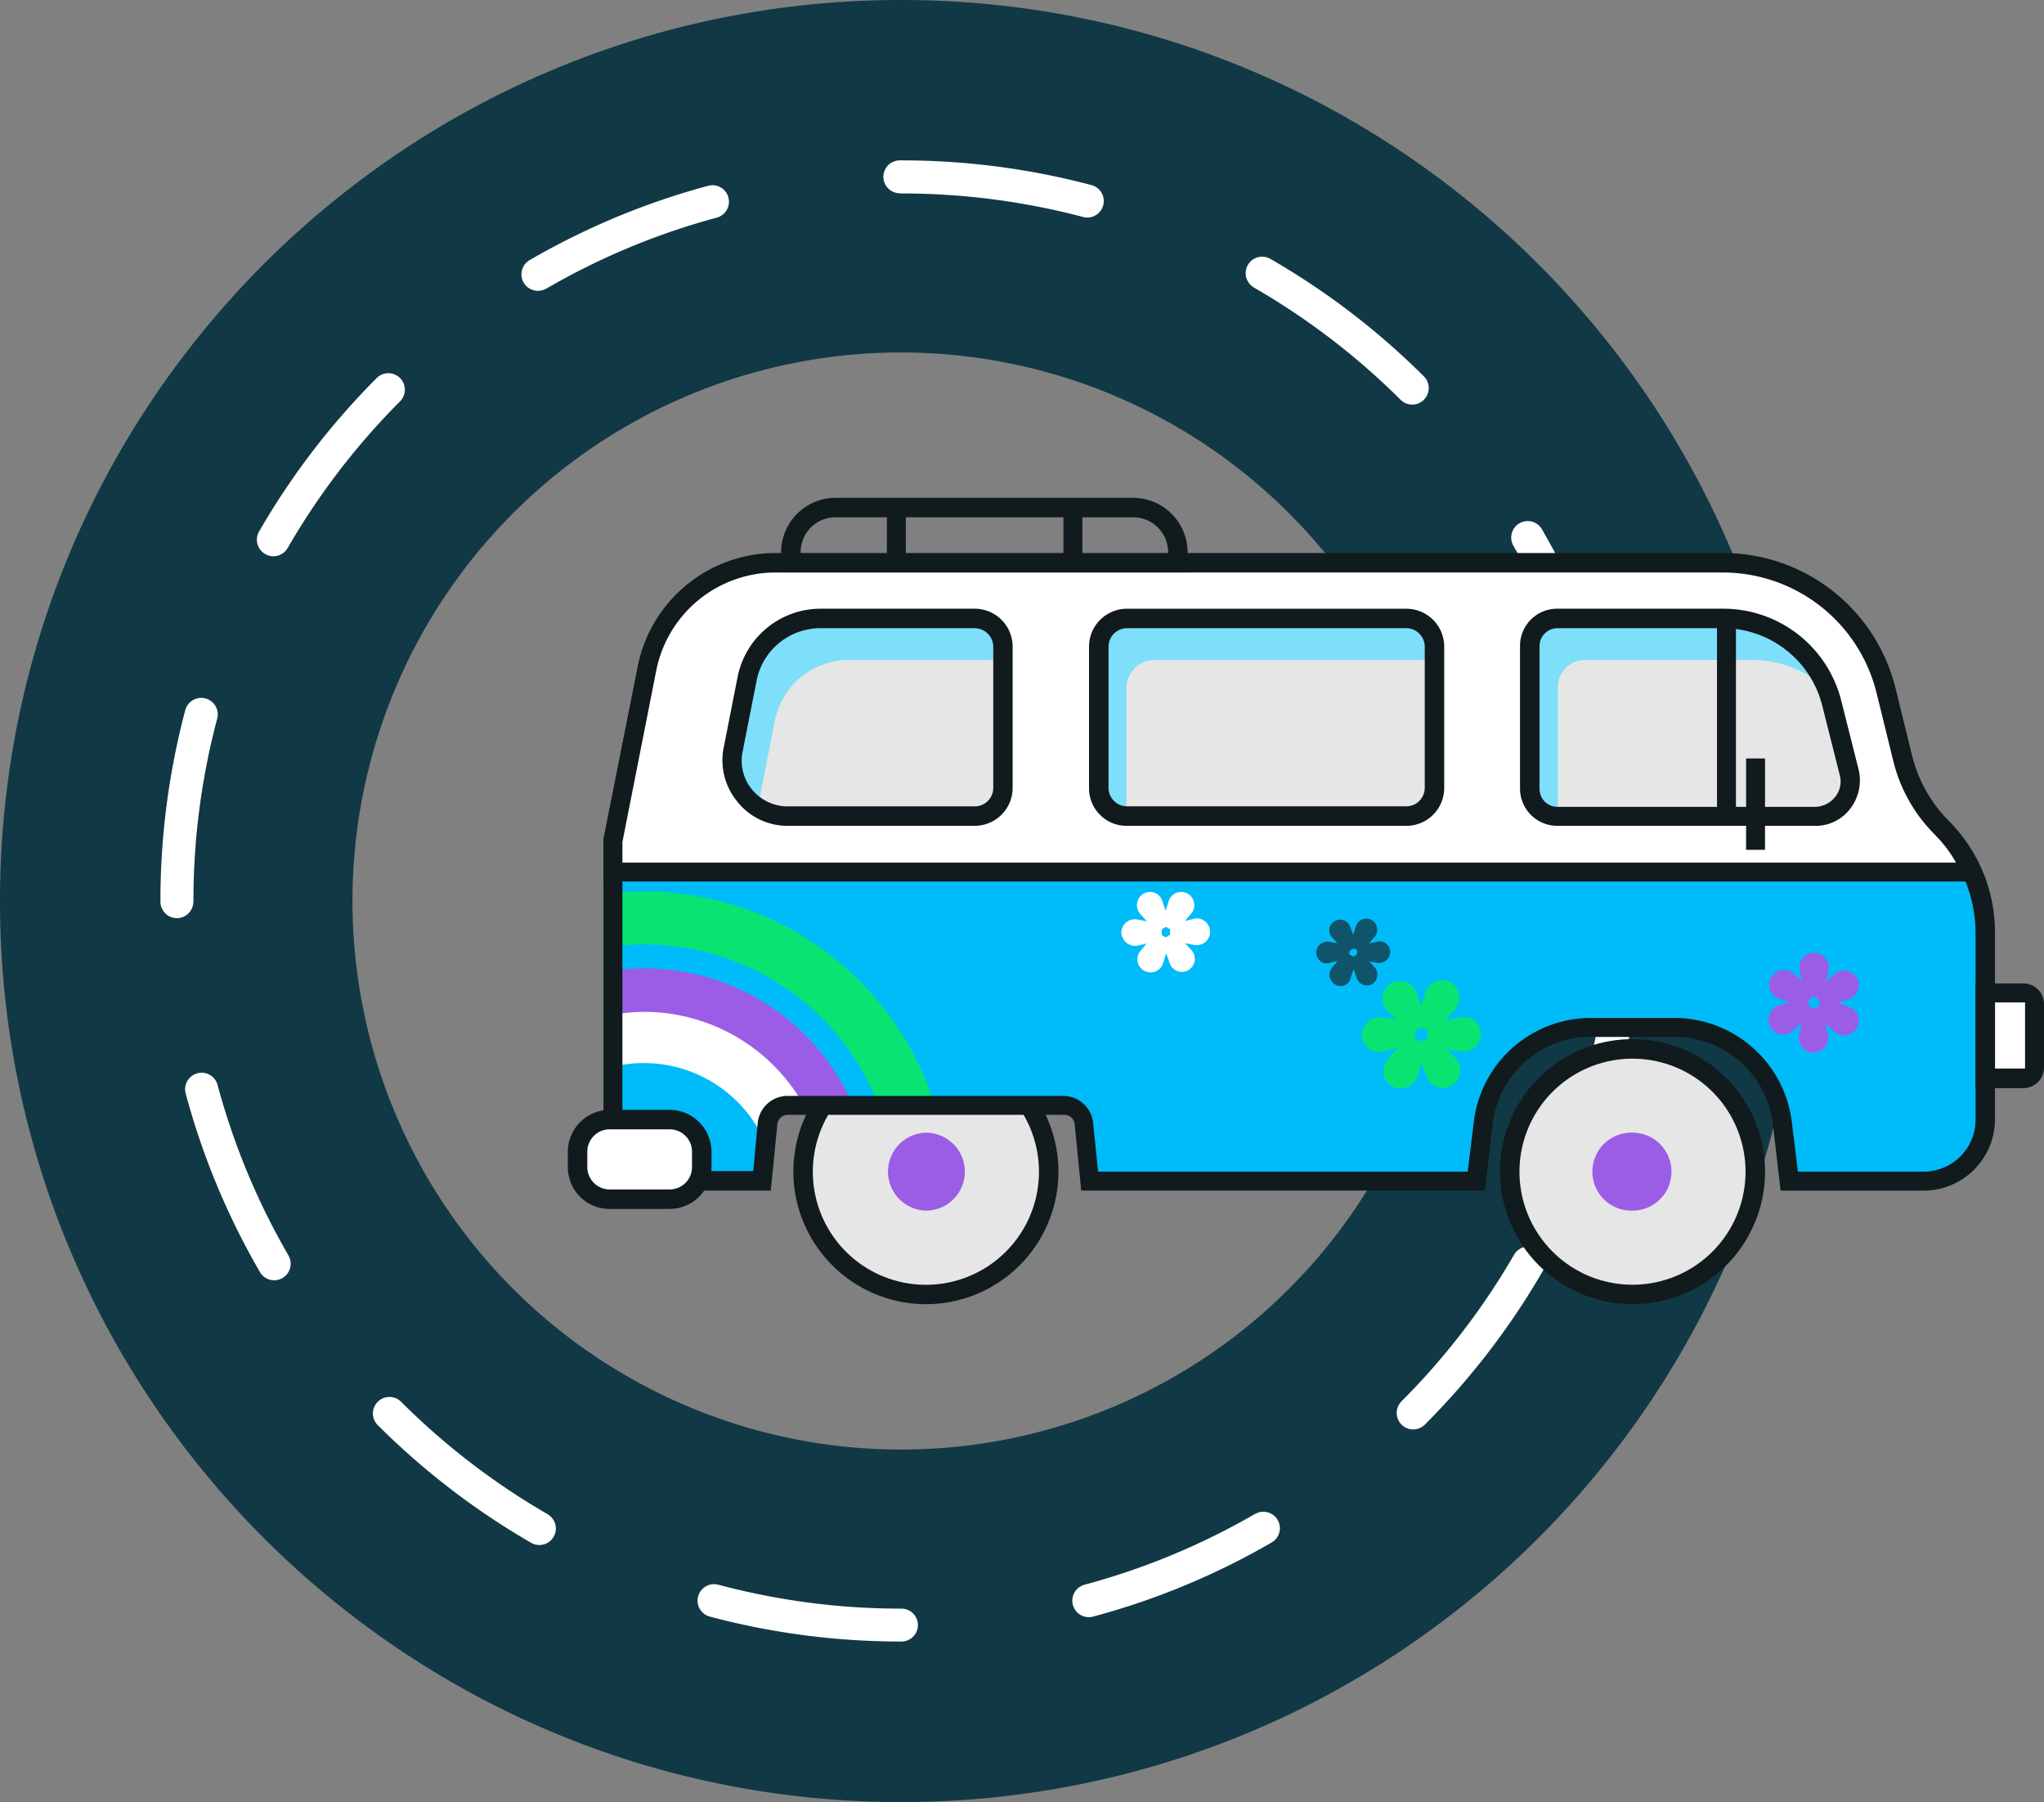 <svg xmlns="http://www.w3.org/2000/svg" viewBox="0 0 621.7 548.11"><rect x="0" y="0" width="621.7" height="548.11" fill="#808080" stroke="none"/><defs><style>.cls-1{fill:#113845;}.cls-2{fill:#fff;}.cls-3{fill:#e6e6e6;}.cls-4{fill:#111a1d;}.cls-5{fill:#9b5de5;}.cls-6{fill:#00bbf9;}.cls-7{fill:#07e472;}.cls-8{fill:#7ddff9;}.cls-9{fill:#10546b;}</style></defs><g id="Layer_2" data-name="Layer 2"><g id="Layer_1-2" data-name="Layer 1"><path class="cls-1" d="M274.06,0C122.71,0,0,122.71,0,274.06S122.71,548.11,274.06,548.11s274.07-122.69,274.07-274S425.42,0,274.06,0Zm0,440.89A166.84,166.84,0,1,1,440.89,274.06,166.82,166.82,0,0,1,274.06,440.89Z"/><path class="cls-2" d="M166.58,460.56A215.44,215.44,0,0,1,122,426.36a5,5,0,0,0-7.1,7.11,226.75,226.75,0,0,0,46.65,35.79,5,5,0,0,0,5-8.7Z"/><path class="cls-2" d="M87.74,381.85A213.84,213.84,0,0,1,66.18,330a5,5,0,1,0-9.7,2.6,223.72,223.72,0,0,0,22.57,54.29,5,5,0,1,0,8.69-5Z"/><path class="cls-2" d="M494.29,268.56a5,5,0,0,0-5,5v.46a215.3,215.3,0,0,1-7.28,55.7,5,5,0,0,0,9.7,2.59,225.46,225.46,0,0,0,7.61-58.29v-.48A5,5,0,0,0,494.29,268.56Z"/><path class="cls-2" d="M274.19,489.28h-.13A215.78,215.78,0,0,1,218.48,482a5,5,0,1,0-2.58,9.7,225.87,225.87,0,0,0,58.16,7.58h.13a5,5,0,0,0,0-10Z"/><path class="cls-2" d="M58.84,274.3v-.25a215.29,215.29,0,0,1,7.22-55.46A5,5,0,0,0,56.35,216a225.81,225.81,0,0,0-7.55,58v.26a5,5,0,0,0,10,0Z"/><path class="cls-2" d="M467.36,379.82a5,5,0,0,0-6.85,1.83,216.37,216.37,0,0,1-34.22,44.56,5,5,0,1,0,7.1,7.09,226.66,226.66,0,0,0,35.81-46.62A5,5,0,0,0,467.36,379.82Z"/><path class="cls-2" d="M381.75,460.45A214,214,0,0,1,329.88,482a5,5,0,1,0,2.6,9.7,223.48,223.48,0,0,0,54.3-22.54,5,5,0,1,0-5-8.68Z"/><path class="cls-2" d="M381.35,87.44h0A216,216,0,0,1,426,121.59a5,5,0,0,0,7.09-7.11,226.15,226.15,0,0,0-46.69-35.74,5,5,0,0,0-5,8.7Z"/><path class="cls-2" d="M273.71,58.84h.35A215.82,215.82,0,0,1,329.42,66a5,5,0,1,0,2.57-9.7,225.45,225.45,0,0,0-57.93-7.52h-.37a5,5,0,0,0,0,10Z"/><path class="cls-2" d="M166.17,87.79A213.68,213.68,0,0,1,218,66.2a5,5,0,1,0-2.6-9.69,224,224,0,0,0-54.29,22.6,5,5,0,0,0,5,8.68Z"/><path class="cls-2" d="M80.65,168.51a5,5,0,0,0,6.85-1.84,216.08,216.08,0,0,1,34.18-44.6,5,5,0,0,0-7.11-7.08,225.71,225.71,0,0,0-35.76,46.66A5,5,0,0,0,80.65,168.51Z"/><path class="cls-2" d="M481.89,217.91a5,5,0,1,0,9.69-2.61A223.81,223.81,0,0,0,469,161a5,5,0,0,0-8.68,5A213.69,213.69,0,0,1,481.89,217.91Z"/><path class="cls-3" d="M244.18,356.37a37.43,37.43,0,0,1,37.43-37.43h0A37.43,37.43,0,0,1,319,356.37h0a37.43,37.43,0,0,1-37.43,37.43h0a37.43,37.43,0,0,1-37.43-37.43Z"/><path class="cls-4" d="M241.31,356.37a40.31,40.31,0,1,1,40.3,40.31A40.4,40.4,0,0,1,241.31,356.37Zm5.92,0A34.39,34.39,0,1,0,281.61,322,34.41,34.41,0,0,0,247.23,356.37Z"/><path class="cls-5" d="M281.61,344.51a11.86,11.86,0,0,1,11.86,11.86h0a11.85,11.85,0,0,1-11.86,11.85h0a11.86,11.86,0,0,1,0-23.71Z"/><path class="cls-3" d="M459.11,356.37a37.43,37.43,0,0,1,37.43-37.43h0A37.43,37.43,0,0,1,534,356.37h0a37.43,37.43,0,0,1-37.43,37.43h0a37.43,37.43,0,0,1-37.43-37.43Z"/><path class="cls-4" d="M456.23,356.37a40.31,40.31,0,1,1,40.31,40.31A40.4,40.4,0,0,1,456.23,356.37Zm5.93,0A34.38,34.38,0,1,0,496.54,322,34.4,34.4,0,0,0,462.16,356.37Z"/><path class="cls-5" d="M496.54,344.51a11.85,11.85,0,0,1,11.85,11.86h0a11.84,11.84,0,0,1-11.85,11.85h0a11.86,11.86,0,1,1,0-23.71Z"/><path class="cls-6" d="M186.43,255.93v94a9.3,9.3,0,0,0,9.32,9.32h35.9l1.86-17.45a6.21,6.21,0,0,1,6.1-5.42h84a6.07,6.07,0,0,1,6.09,5.42l1.87,17.45H449.29l2-17.79a33.08,33.08,0,0,1,32.69-29h25.57a32.81,32.81,0,0,1,32.69,29l2,17.79h41a18.58,18.58,0,0,0,18.63-18.63V284.05a45.92,45.92,0,0,0-13.21-32.18l-.17-.17a45.59,45.59,0,0,1-11.86-21L573.6,210A51.08,51.08,0,0,0,524,171.25H235.89a39.72,39.72,0,0,0-39,32Z"/><path class="cls-7" d="M196.08,271.18a94.65,94.65,0,0,0-9.65.5v16.26a61.26,61.26,0,0,1,9.65-.67,76.35,76.35,0,0,1,71.14,48.94h17.1A92.49,92.49,0,0,0,196.08,271.18Z"/><path class="cls-5" d="M196.25,294.55a61.5,61.5,0,0,0-9.65.68V311a58.33,58.33,0,0,1,9.65-.85A53.43,53.43,0,0,1,242,336.21h17.45A69.06,69.06,0,0,0,196.25,294.55Z"/><path class="cls-2" d="M196.08,307.76a61.77,61.77,0,0,0-9.65.85v15.92a35.8,35.8,0,0,1,9.65-1.19,40.21,40.21,0,0,1,36.76,24.39l.67-6.1a6.21,6.21,0,0,1,6.1-5.42h4.91A55.84,55.84,0,0,0,196.08,307.76Z"/><path class="cls-2" d="M618.82,328.08H603.75V302h15.07Z"/><path class="cls-4" d="M600.87,299.12h14.56a6.27,6.27,0,0,1,6.27,6.27V324.7a6.27,6.27,0,0,1-6.27,6.26H600.87Zm15.07,5.76H606.8V325h9.14Z"/><path class="cls-4" d="M183.55,349.59V255.26l10.5-52.85h0a42.8,42.8,0,0,1,41.84-34.21H524.15a54,54,0,0,1,52.33,41l5.08,20.66a42.87,42.87,0,0,0,11,19.65l.17.17a48,48,0,0,1,14.06,34.21v56.57a21.73,21.73,0,0,1-21.68,21.68H541.59l-2.37-20.33a30,30,0,0,0-29.81-26.42H483.84A30,30,0,0,0,454,341.8l-2.37,20.33H328.87l-2-20.16a3.15,3.15,0,0,0-3.21-2.88h-84a3.16,3.16,0,0,0-3.22,2.88l-2,20.16H195.75A12.33,12.33,0,0,1,183.55,349.59Zm46.92-8.13a9.13,9.13,0,0,1,9-8.13h84a9.13,9.13,0,0,1,9,8.13L334,356.37H446.41l1.86-15.08a35.86,35.86,0,0,1,35.57-31.67h25.57A36,36,0,0,1,545,341.29l1.86,15.08h38.28a15.83,15.83,0,0,0,15.75-15.75V284.05a42.83,42.83,0,0,0-12.36-30.15l-.17-.17a47.37,47.37,0,0,1-12.54-22.35l-5.08-20.67A48.17,48.17,0,0,0,524,174.13H235.72a37,37,0,0,0-36.08,29.64L189.31,256.1v93.66a6.44,6.44,0,0,0,6.44,6.44h33.36Z"/><path class="cls-2" d="M175.59,350.27v4.91a9.83,9.83,0,0,0,9.82,9.83h18.3a9.83,9.83,0,0,0,9.82-9.83v-4.74a9.82,9.82,0,0,0-9.82-9.82h-18.3A9.9,9.9,0,0,0,175.59,350.27Z"/><path class="cls-4" d="M172.71,355v-4.74a12.8,12.8,0,0,1,12.7-12.7h18.3a12.8,12.8,0,0,1,12.7,12.7V355a12.8,12.8,0,0,1-12.7,12.71h-18.3A12.69,12.69,0,0,1,172.71,355Zm12.7-11.51a6.79,6.79,0,0,0-6.77,6.77V355a6.8,6.8,0,0,0,6.77,6.78h18.3a6.8,6.8,0,0,0,6.77-6.78v-4.74a6.79,6.79,0,0,0-6.77-6.77Z"/><path class="cls-2" d="M196.93,203.26l-10.5,52.67v9.32H599.85a44.78,44.78,0,0,0-9.14-13.38l-.17-.17a45.59,45.59,0,0,1-11.86-21L573.6,210A51.08,51.08,0,0,0,524,171.25H235.72A39.54,39.54,0,0,0,196.93,203.26Z"/><path class="cls-4" d="M183.55,255.43l10.5-52.85a42.8,42.8,0,0,1,41.84-34.21H524.15a54,54,0,0,1,52.33,41L581.56,230a42.87,42.87,0,0,0,11,19.65l.17.17a48,48,0,0,1,9.65,14.22l1.87,4.07H183.55Zm405-1.53-.17-.17a47.42,47.42,0,0,1-12.54-22.35l-5.08-20.67A48.17,48.17,0,0,0,524,174.13H235.72a37,37,0,0,0-36.08,29.64L189.31,256.1v6.27H594.94A38.44,38.44,0,0,0,588.51,253.9Z"/><path class="cls-3" d="M473.67,188.19h50.48a34.08,34.08,0,0,1,33.19,25.91l5.08,20.66v.17a10.73,10.73,0,0,1-10.33,13.38H473.67a8.3,8.3,0,0,1-8.29-8.3V196.49A8.3,8.3,0,0,1,473.67,188.19Zm-37.26,51.48v-43a8.67,8.67,0,0,0-8.63-8.64h-85a8.67,8.67,0,0,0-8.64,8.64v43a8.67,8.67,0,0,0,8.64,8.64h85A8.77,8.77,0,0,0,436.41,239.67Zm-196.8,8.81h56.91a8.67,8.67,0,0,0,8.64-8.64v-43a8.67,8.67,0,0,0-8.64-8.64H249.6a22.69,22.69,0,0,0-22.35,18.29L223,228A17.23,17.23,0,0,0,239.61,248.48Z"/><path class="cls-8" d="M465.38,196.66v43.52a8.3,8.3,0,0,0,8.29,8.3h.17V209a8.32,8.32,0,0,1,8.3-8.3h50.47A34,34,0,0,1,556,209.87a34.28,34.28,0,0,0-31.84-21.68H473.67A8.34,8.34,0,0,0,465.38,196.66Z"/><path class="cls-8" d="M231.31,246.11a20.74,20.74,0,0,1,.17-5.59L235.72,219a23,23,0,0,1,22.35-18.29h47.09v-3.89a8.67,8.67,0,0,0-8.64-8.64H249.6a22.69,22.69,0,0,0-22.35,18.29L223,228A16.87,16.87,0,0,0,231.31,246.11Z"/><path class="cls-8" d="M334.12,196.83v43a8.52,8.52,0,0,0,8.47,8.64V209.36a8.67,8.67,0,0,1,8.63-8.64h85.19v-3.89a8.67,8.67,0,0,0-8.63-8.64h-85A8.67,8.67,0,0,0,334.12,196.83Z"/><path class="cls-4" d="M224.2,243.74a19.71,19.71,0,0,1-4.07-16.43l4.24-21.51a25.75,25.75,0,0,1,25.23-20.66h46.92A11.54,11.54,0,0,1,308,196.66v43a11.54,11.54,0,0,1-11.52,11.52H239.61A19.39,19.39,0,0,1,224.2,243.74Zm72.32-52.67H249.6A19.77,19.77,0,0,0,230.13,207l-4.24,21.51a13.77,13.77,0,0,0,2.88,11.68,14.08,14.08,0,0,0,10.84,5.08h56.91a5.64,5.64,0,0,0,5.59-5.59v-43a5.64,5.64,0,0,0-5.59-5.59Zm34.72,48.6v-43a11.53,11.53,0,0,1,11.52-11.52h85a11.53,11.53,0,0,1,11.51,11.52v43a11.53,11.53,0,0,1-11.51,11.52h-85A11.42,11.42,0,0,1,331.24,239.67Zm11.52-48.6a5.64,5.64,0,0,0-5.59,5.59v43a5.64,5.64,0,0,0,5.59,5.59h85a5.64,5.64,0,0,0,5.59-5.59v-43a5.64,5.64,0,0,0-5.59-5.59Zm119.57,48.77V196.32a11.28,11.28,0,0,1,11.18-11.18H524a37,37,0,0,1,36.07,28.11l5.25,20.84a14.07,14.07,0,0,1-2.54,11.85,13.14,13.14,0,0,1-10.67,5.25H473.67A11.35,11.35,0,0,1,462.33,239.84ZM524,191.07H473.67a5.45,5.45,0,0,0-5.41,5.42V240a5.45,5.45,0,0,0,5.41,5.42h78.42a8,8,0,0,0,6.1-3.05,7.46,7.46,0,0,0,1.35-6.77l-5.25-20.83A31.17,31.17,0,0,0,524,191.07Z"/><path class="cls-4" d="M528,247.3h-5.76V188.19H528Z"/><path class="cls-4" d="M536.85,258.47h-5.76V230.7h5.76Z"/><path class="cls-5" d="M547.35,295.06l1.69,8.3h5.42l1.7-8.3a4.43,4.43,0,0,0-4.41-5.25A4.51,4.51,0,0,0,547.35,295.06Z"/><path class="cls-5" d="M558,296.24l-6.27,5.59,2.71,4.74,8-2.71a4.52,4.52,0,0,0,2.37-6.43A4.58,4.58,0,0,0,558,296.24Z"/><path class="cls-5" d="M562.42,306.24l-8-2.71-2.71,4.74,6.27,5.59a4.47,4.47,0,1,0,4.4-7.62Z"/><path class="cls-5" d="M556,314.87l-1.7-8.3h-5.42l-1.69,8.3a4.42,4.42,0,0,0,4.4,5.25A4.5,4.5,0,0,0,556,314.87Z"/><path class="cls-5" d="M545.32,313.52l6.26-5.59-2.71-4.74-8,2.71a4.53,4.53,0,0,0-2.37,6.43A4.38,4.38,0,0,0,545.32,313.52Z"/><path class="cls-5" d="M541.08,303.69l8,2.71,2.71-4.74-6.26-5.59a4.49,4.49,0,0,0-6.78,1.19A4.32,4.32,0,0,0,541.08,303.69Z"/><path class="cls-7" d="M433.54,301.83l-3.05,9.66,5.76,3,6.43-7.62a5.35,5.35,0,0,0-1.52-8.13A5.43,5.43,0,0,0,433.54,301.83Z"/><path class="cls-7" d="M444,309.45l-9.83,2.21.17,6.43,9.83,1.69a5.39,5.39,0,0,0,6.26-5.41A5.17,5.17,0,0,0,444,309.45Z"/><path class="cls-7" d="M442.85,322l-6.77-7.46-5.59,3.39,3.38,9.49a5.34,5.34,0,1,0,9-5.42Z"/><path class="cls-7" d="M431.16,327.41l3-9.66-5.76-3.05L422,322.33a5.34,5.34,0,0,0,1.52,8.12A5.47,5.47,0,0,0,431.16,327.41Z"/><path class="cls-7" d="M420.66,319.78l9.83-2.2-.17-6.43-9.83-1.7a5.41,5.41,0,0,0-6.26,5.42A5.16,5.16,0,0,0,420.66,319.78Z"/><path class="cls-7" d="M421.85,307.25l6.77,7.45,5.59-3.38-3.38-9.49a5.34,5.34,0,1,0-9,5.42Z"/><path class="cls-2" d="M355.46,274.06l-2.2,7.11,4.23,2.37,4.91-5.76a4,4,0,1,0-6.94-3.72Z"/><path class="cls-2" d="M363.08,279.48l-7.28,1.69.17,4.91,7.45,1.36a4.07,4.07,0,1,0-.34-8Z"/><path class="cls-2" d="M362.4,289l-5.08-5.59-4.06,2.54L355.8,293a3.87,3.87,0,0,0,5.75,2A3.93,3.93,0,0,0,362.4,289Z"/><path class="cls-2" d="M353.76,293l2.21-7.11-4.24-2.37-4.91,5.76a4,4,0,1,0,6.94,3.72Z"/><path class="cls-2" d="M346.14,287.61l7.29-1.7-.17-4.91-7.46-1.35a4.1,4.1,0,0,0-4.74,4.06A4.27,4.27,0,0,0,346.14,287.61Z"/><path class="cls-2" d="M346.82,278l5.08,5.59L356,281l-2.54-7.11a3.89,3.89,0,0,0-5.76-2A4.07,4.07,0,0,0,346.82,278Z"/><path class="cls-9" d="M412.36,281.85l-1.86,5.92,3.56,1.87,4.06-4.74a3.33,3.33,0,1,0-5.76-3Z"/><path class="cls-9" d="M418.8,286.42l-6.1,1.35.17,4.07,6.1,1a3.44,3.44,0,0,0,3.9-3.39A3.26,3.26,0,0,0,418.8,286.42Z"/><path class="cls-9" d="M418.12,294.21l-4.23-4.57-3.39,2,2.2,5.93a3.24,3.24,0,0,0,4.75,1.69A3.41,3.41,0,0,0,418.12,294.21Z"/><path class="cls-9" d="M410.84,297.43l1.86-5.93-3.55-1.86-4.07,4.74a3.45,3.45,0,0,0,1,5.08A3.19,3.19,0,0,0,410.84,297.43Z"/><path class="cls-9" d="M404.4,292.86l6.1-1.36-.17-4.06-6.1-1a3.42,3.42,0,0,0-3.89,3.39C400.51,292,402.37,293.53,404.4,292.86Z"/><path class="cls-9" d="M405.25,285.23l4.24,4.58,3.38-2-2.2-5.92a3.23,3.23,0,0,0-4.74-1.7A3.19,3.19,0,0,0,405.25,285.23Z"/><path class="cls-4" d="M237.58,168a16.62,16.62,0,0,1,16.6-16.59h90.44A16.63,16.63,0,0,1,361.22,168v6.1H237.58Zm117.71.34V168a10.63,10.63,0,0,0-10.67-10.67H254.18A10.63,10.63,0,0,0,243.51,168v.34H355.29Z"/><path class="cls-4" d="M329.21,169.56h-5.76V154.31h5.76Z"/><path class="cls-4" d="M275.52,169.56h-5.76V154.31h5.76Z"/></g></g></svg>